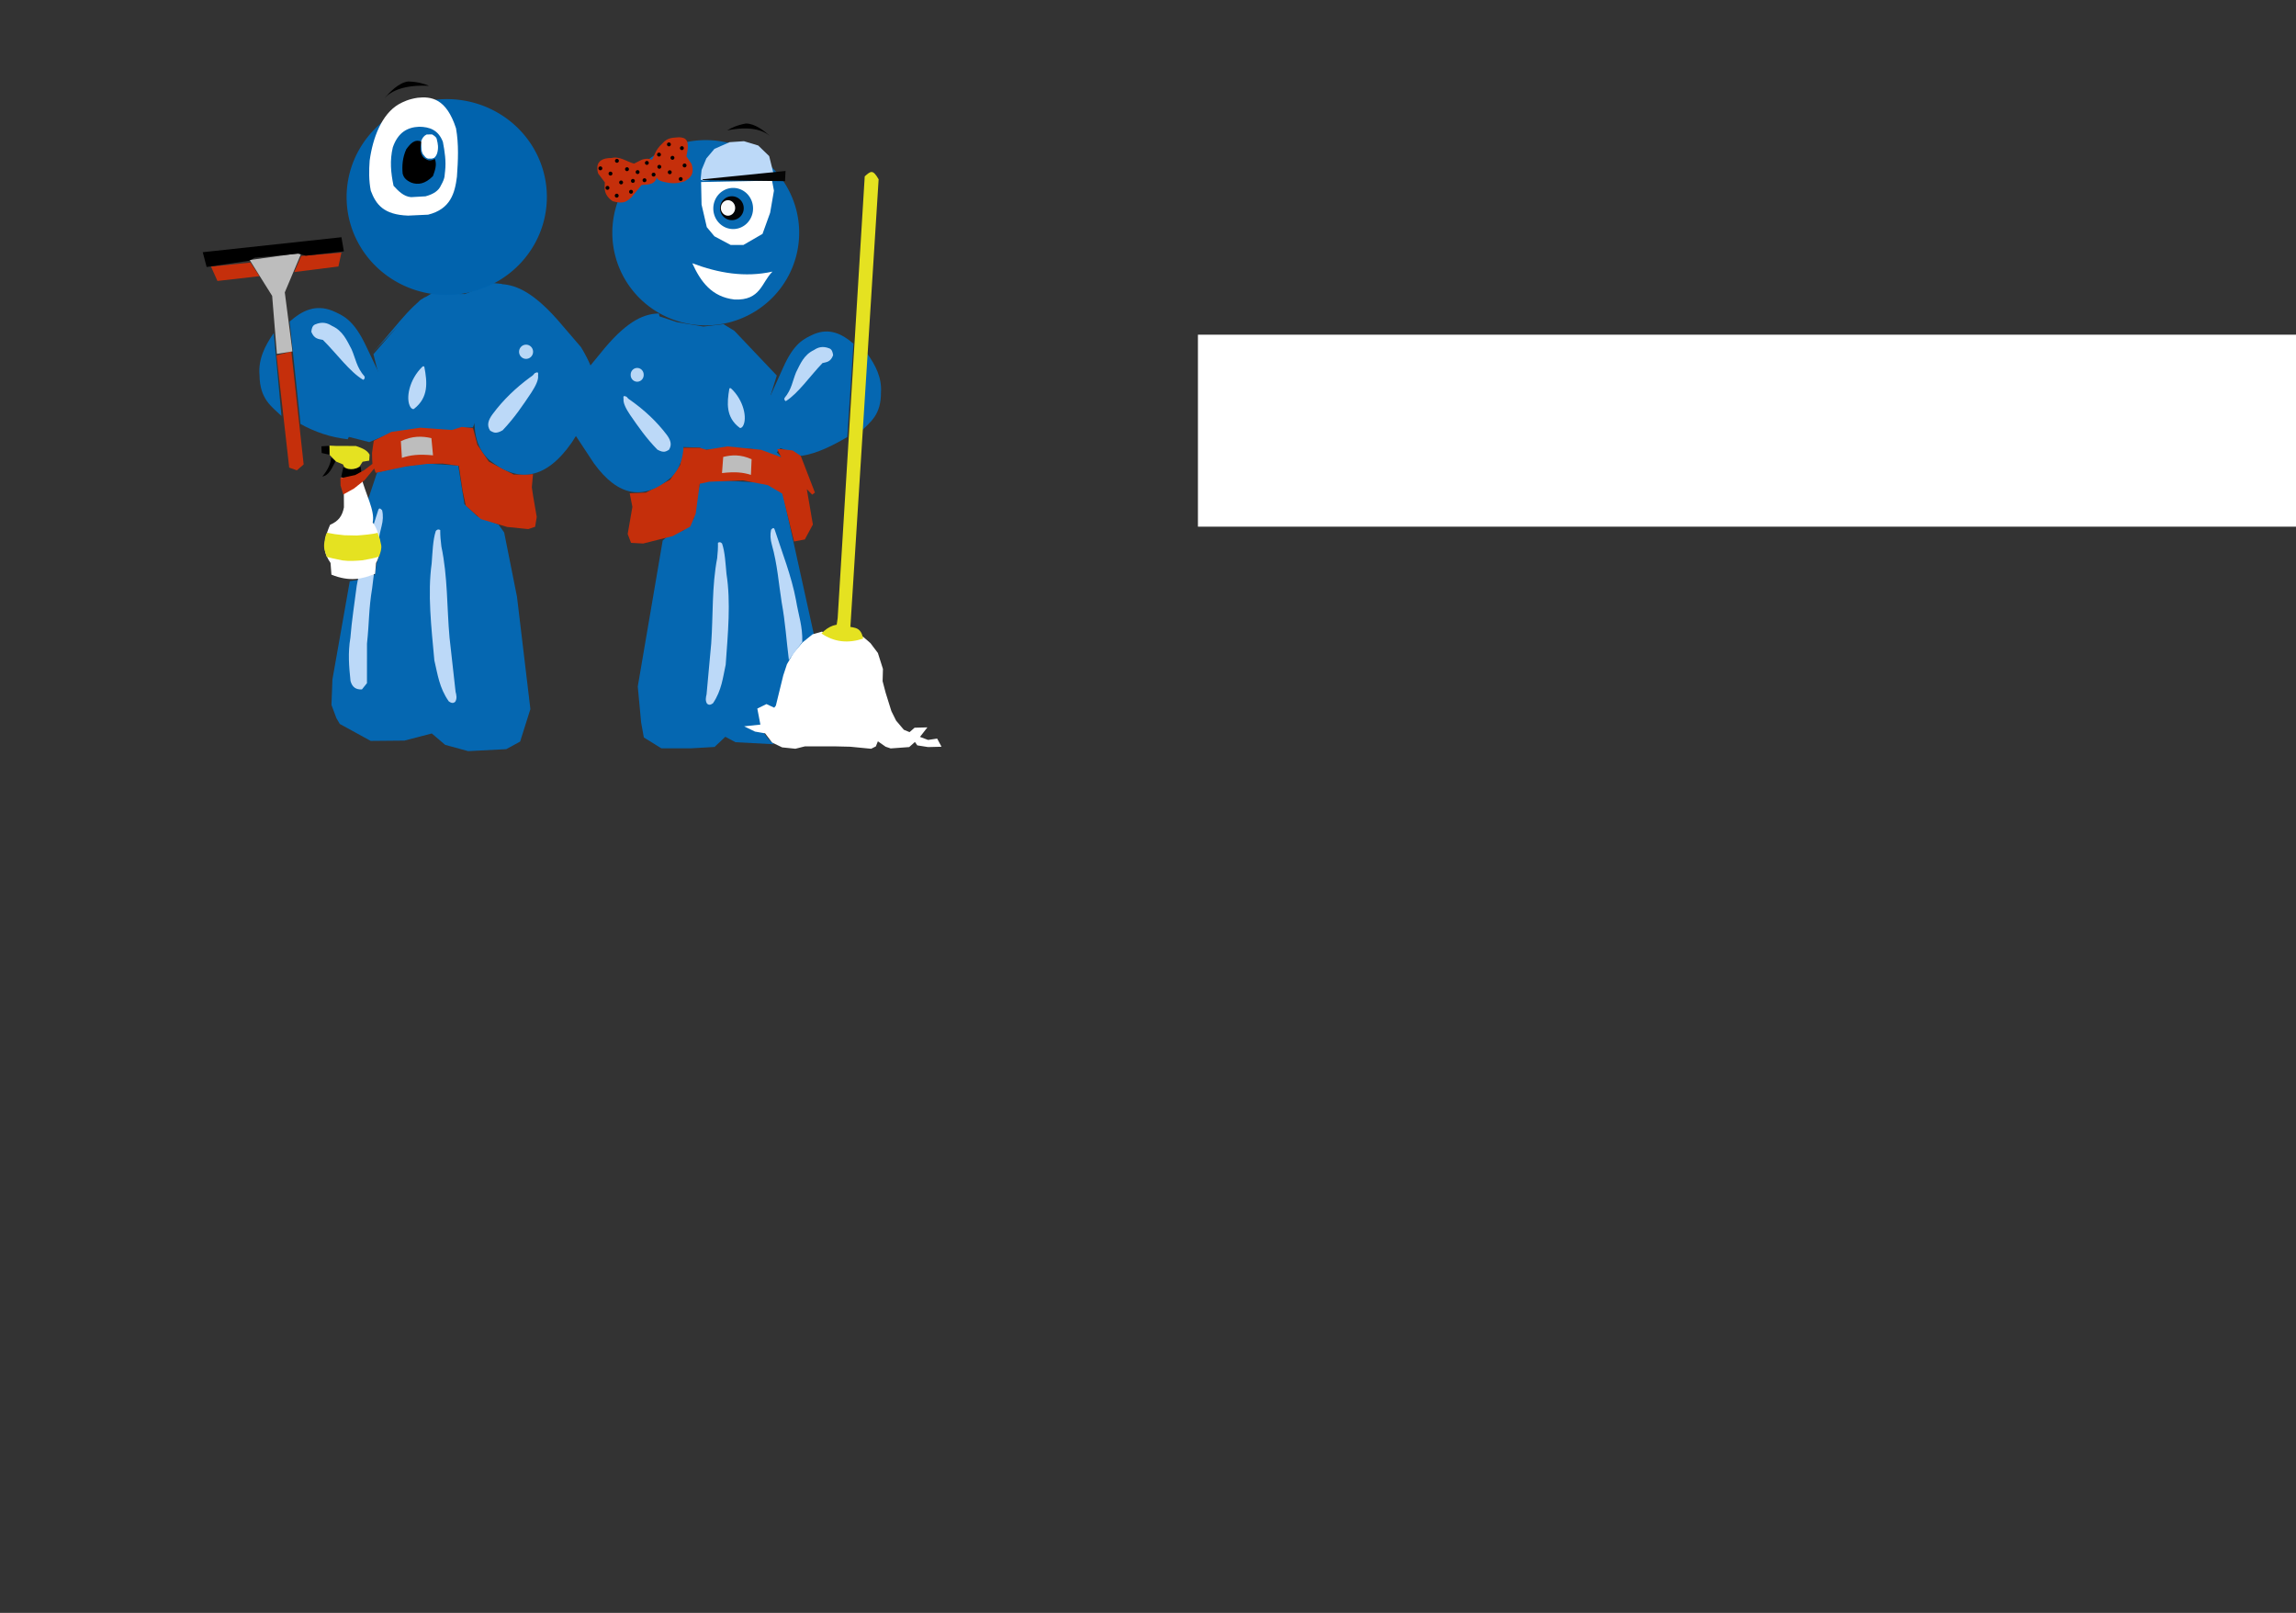 <svg xmlns="http://www.w3.org/2000/svg" xmlns:xlink="http://www.w3.org/1999/xlink" viewBox="0 0 299 210"><rect x="0" y="0" width="299" height="210" fill="#333333" stroke="none"/><defs><pattern id="b" patternTransform="translate(-156.704 -662.526) scale(37.795)" xlink:href="#a"/><pattern id="a" patternTransform="scale(10)" patternUnits="userSpaceOnUse"><path d="M0-.5h1v2H0z" style="animation:WOOLNbDD_draw 5000ms linear 0ms forwards" stroke-dasharray="6 8" stroke-dashoffset="7"/></pattern></defs><g transform="translate(0 -87)"><path fill="none" d="M22.162 172.551h109.912v15.165H22.162z" style="animation:WOOLNbDD_draw 5000ms linear 0ms forwards" stroke-dasharray="251 253" stroke-dashoffset="252"/><flowroot fill="#fff" fill-opacity="1" stroke="#000" stroke-opacity="1" font-family="sans-serif" font-size="42.667" font-stretch="normal" font-style="normal" font-variant="normal" font-weight="700" letter-spacing="0" text-anchor="start" transform="matrix(.275 0 0 .332 143.78 71.98)" word-spacing="0" writing-mode="lr-tb" style="line-height:1.25;-inkscape-font-specification:'sans-serif, Bold';font-variant-ligatures:normal;font-variant-caps:normal;font-variant-numeric:normal;font-feature-settings:normal;text-align:start" xml:space="preserve"><flowregion fill="#fff" fill-opacity="1" stroke="#000" stroke-opacity="1"><path d="M44.447 176.498h572.494v75.291H44.447z" style="animation:WOOLNbDD_draw 5000ms linear 0ms forwards" stroke-dasharray="1296 1298" stroke-dashoffset="1297"/></flowregion><flowpara fill="#fff" fill-opacity="1" stroke="#000" stroke-opacity="1" font-family="HP Simplified" font-stretch="normal" font-style="normal" font-variant="normal" font-weight="700" style="-inkscape-font-specification:'HP Simplified Bold'">info@pulifemocleaning.it</flowpara></flowroot></g><path fill="#0567b1" d="M45.336 56.862l4.008-7.921-.715-2.822 6.057-7.014 1.495-.879 4.349.059 3.611-1.439 1.231.118-2.671 16.118-1.132 2.573-1.605.078-1.081.304-4.823-.145-3.25.534-2.719 1.139zm-1.085 37.4l4.024 2.206 4.391-.04 3.564-.929 1.749 1.487 2.994.813 4.952-.258 1.808-.985 1.337-4.231-1.743-14.616-1.672-8.38-.728-1.026-2.761-1.082-1.684-1.575-.805-5.041-4.163-.252-3.017.388-3.388.773-1.207 3.614.549 1.549L48.572 68l.008.425.488.794.504 1.644-.163 1.374-.357 1.094-.255 1.517-1.407.547-1.838.271-2.261 12.802-.126 3.31.647 1.736z" style="animation:WOOLNbDD_draw 5000ms linear 0ms forwards" stroke-dasharray="180 182" stroke-dashoffset="181"/><path fill="#c52f0b" stroke="#000" stroke-width=".265" d="M36.014 46.265l1.648 14.618.999.359.883-.773-1.603-14.713zm-8.537-11.557l.839 1.874 5.47-.624-1.168-1.774z" style="animation:WOOLNbDD_draw 5000ms linear 0ms forwards" stroke-dasharray="49 51" stroke-dashoffset="50"/><path fill="#c52f0b" d="M44.462 32.895l-.391 1.803-5.751.724.905-2.096z" style="animation:WOOLNbDD_draw 5000ms linear 0ms forwards" stroke-dasharray="16 18" stroke-dashoffset="17"/><path fill="#bdbdbd" d="M32.518 33.856l2.924 4.67.616 7.549 2.026-.322-.997-7.684 2.17-5.145z" style="animation:WOOLNbDD_draw 5000ms linear 0ms forwards" stroke-dasharray="36 38" stroke-dashoffset="37"/><path fill="#0567b1" d="M85.346 41.018l3.163 15.068.496 2.126 2.109.062.558.313 3.783-.313 2.543.188 3.907 1.125-.744-.688.478-.548 2.533.961.297.025-4.093-7.94.785-2.501-5.519-5.815-1.426-.875-2.605.313-3.411-.563z" style="animation:WOOLNbDD_draw 5000ms linear 0ms forwards" stroke-dasharray="66 68" stroke-dashoffset="67"/><path fill="#0567b1" stroke="#000" stroke-linecap="round" stroke-linejoin="round" stroke-width=".606" opacity=".98" d="M79.74 30.305a12.167 12.063 0 1124.334 0 12.167 12.063 0 11-24.334 0" style="animation:WOOLNbDD_draw 5000ms linear 0ms forwards" stroke-dasharray="77 79" stroke-dashoffset="78"/><path fill="#0567b1" d="M86.3 70.377l-3.245 19.011.439 4.686.351 1.945 2.28 1.415h3.859l3.07-.177 1.403-1.326 1.316.707 5.019.265-.699-.659-.395-.522-.593-.764.161-.531-.488-1.415.765-.442 1.316.177 1.491-5.305 1.929-3.006 1.842-1.238-4.298-19.453-2.368-.884-4.648-.265-3.596.088-.789 3.537-.088 1.326-1.316 1.503-2.017.707z" style="animation:WOOLNbDD_draw 5000ms linear 0ms forwards" stroke-dasharray="103 105" stroke-dashoffset="104"/><path fill="#c52f0b" d="M82.003 64.228l.351 1.768-.614 3.537.439 1.149 1.579.088 3.859-.973 2.28-1.238.702-1.68.526-3.891 1.228-.265 4.385-.177 3.245.619 1.886 1.105 1.535 6.234 1.403-.265 1.052-1.945-.789-4.598.702.707.351-.265-1.842-4.775-1.052-.707-1.491-.177h-.526l.526 1.061-2.631-.973-4.385-.442-2.719.442-.877-.265h-2.193l-.351 2.211-1.316 1.945-3.157 1.68z" style="animation:WOOLNbDD_draw 5000ms linear 0ms forwards" stroke-dasharray="81 83" stroke-dashoffset="82"/><path fill="#bcd9f8" d="M91.548 23.512l9.24-.688-.62-2.501-1.426-1.376-1.86-.563-1.861.125-1.985.875-1.054 1.25-.62 1.501-.124 1.25z" style="animation:WOOLNbDD_draw 5000ms linear 0ms forwards" stroke-dasharray="25 27" stroke-dashoffset="26"/><path fill="#fff" d="M91.3 23.699l.062 2.939.682 2.939.992 1.188 2.109 1.125h1.674l2.481-1.438.992-2.751.496-2.876-.248-1.313zm15.744 58.539l-1.228.354-1.316 1.061-1.14 1.326-.877 1.503-.482 1.459-.965 3.935-.211.267-1.011-.471-1.192.587.401 2.084-2.113.226 1.407.685 1.316.227.917 1.2 1.305.629 1.725.178 1.228-.306h4.078l1.842.044 2.719.265.614-.309.263-.663 1.009.707.658.221 2.412-.177.745-.663.307.442 1.403.221 1.754-.044-.57-1.061-1.184.177-1.052-.398.965-1.238-1.666.044-.658.575-.745-.309-1.009-1.194-.614-1.238-.745-2.387-.395-1.503.044-1.592-.658-2.078-.965-1.282-.965-.84-1.096.309h-1.052l-1.623-.177-1.052-.531z" style="animation:WOOLNbDD_draw 5000ms linear 0ms forwards" stroke-dasharray="106 108" stroke-dashoffset="107"/><g><path fill="#0064af" stroke="#000" stroke-linecap="round" stroke-linejoin="round" stroke-width=".6" opacity=".98" d="M45.139 25.903a13.04 12.75-1.09 1126.076-.496 13.04 12.75-1.09 11-26.076.496" style="animation:WOOLNbDD_draw 5000ms linear 0ms forwards" stroke-dasharray="82 84" stroke-dashoffset="83"/><path fill="#0567b1" stroke="#000" stroke-linecap="round" stroke-linejoin="round" stroke-width=".65" d="M55.475 38.63c-2.114 1.154-4.755 5.012-7.189 7.557m1.259 2.793l-1.89-3.957c-1.621-3.433-2.992-3.951-4.37-4.563-2.22-.88-3.964-.003-5.564 1.413l1.415 13.332c1.866 1.039 3.898 1.731 6.136 1.989m7.629-11.181l-2.573 9.778" style="animation:WOOLNbDD_draw 5000ms linear 0ms forwards" stroke-dasharray="58 60" stroke-dashoffset="59"/><path fill="none" stroke="#000" stroke-linecap="round" stroke-linejoin="round" stroke-width=".65" d="M48.923 62.133c-2.951 9.166-4.648 18.447-5.861 27.773-.016 2.32-.005 4.637 4.694 6.3 1.603.307 3.198.193 4.794.127 2.286-.455 3.471-.889 3.243-1.296" style="animation:WOOLNbDD_draw 5000ms linear 0ms forwards" stroke-dasharray="46 48" stroke-dashoffset="47"/><path fill="#0567b1" stroke="#000" stroke-linecap="round" stroke-linejoin="round" stroke-width=".326" opacity=".98" d="M92.89 27.144a2.589 2.678 0 115.178 0 2.589 2.678 0 11-5.178 0" style="animation:WOOLNbDD_draw 5000ms linear 0ms forwards" stroke-dasharray="17 19" stroke-dashoffset="18"/><path fill="#bcd9f8" d="M47.792 83.802c.306-2.812.207-4.414.673-7.229.376-2.682.493-5.273 1.232-8.084.178-.688.227-1.373.064-2.055-.199-.209-.393-.385-.513.01-1.003 3.26-2.227 6.493-2.791 9.807-.279 2.213-.653 4.561-.826 6.772-.34 2.029-.176 3.789.013 5.631.22.852.755 1.155 1.491 1.108l.653-.814z" style="animation:WOOLNbDD_draw 5000ms linear 0ms forwards" stroke-dasharray="50 52" stroke-dashoffset="51"/><path fill="none" stroke="#000" stroke-linecap="round" stroke-width=".35" d="M48.513 57.416c-.568 3.067.092 3.358.272 4.342" style="animation:WOOLNbDD_draw 5000ms linear 0ms forwards" stroke-dasharray="5 7" stroke-dashoffset="6"/></g><g><path fill="#fff" stroke="#000" stroke-linecap="round" stroke-linejoin="round" stroke-width=".65" d="M54.372 12.731c1.785-.199 3.746.075 5.013 3.97.377 2.098.268 4.206.12 6.314-.268 2.114-.823 4.206-3.754 4.936l-2.611.122c-3.193-.115-4.186-1.461-4.854-3.247-.258-1.302-.243-2.609-.147-3.918.415-3.011 1.576-6.036 3.781-7.332.62-.344 1.302-.667 2.452-.845z" style="animation:WOOLNbDD_draw 5000ms linear 0ms forwards" stroke-dasharray="45 47" stroke-dashoffset="46"/><path fill="#fff" stroke="#000" stroke-linecap="round" stroke-linejoin="round" stroke-width=".35" d="M47.048 62.13c.564 2.224 1.815 4.374 1.487 5.901.884 1.161 1.42 3.493.437 5.272l-.12 1.404c-1.639.67-3.27 1.088-5.691.115l-.114-1.522c-.825-1.191-1.192-2.374-.063-4.966 1.086-.476 1.581-1.12 1.805-2.27l-.014-2.192c-.263-.65-.393-1.097-.294-1.792.54.155 1.51.338 2.566.05z" style="animation:WOOLNbDD_draw 5000ms linear 0ms forwards" stroke-dasharray="36 38" stroke-dashoffset="37"/><path stroke="#000" stroke-linecap="round" stroke-linejoin="round" stroke-width=".35" d="M44.713 60.83l-.281 1.278c.566.421 1.385.556 2.719.104l-.177-1.441c-.848.346-1.617.42-2.26.059z" style="animation:WOOLNbDD_draw 5000ms linear 0ms forwards" stroke-dasharray="8 10" stroke-dashoffset="9"/><path fill="#e5e221" stroke="#000" stroke-linecap="round" stroke-linejoin="round" stroke-width=".265" d="M42.609 69.367c-.139.076-.261.502-.356 1.206-.088.447-.046.777.042 1.137l.244.754c-.2.041 1.52.401 2.072.505.901.117 1.737.051 2.573-.015.733-.159 1.555-.233 2.174-.501.197-.527.366-.995.28-1.517-.263-1.249-.335-1.12-.466-1.563-.547.178-1.966.3-2.718.352l-1.605-.034-1.239-.144z" style="animation:WOOLNbDD_draw 5000ms linear 0ms forwards" stroke-dasharray="21 23" stroke-dashoffset="22"/><path fill="#030303" stroke="#000" stroke-linecap="round" stroke-linejoin="round" stroke-width=".326" opacity=".98" d="M93.766 27.11a1.544 1.557 0 113.088 0 1.544 1.557 0 11-3.088 0" style="animation:WOOLNbDD_draw 5000ms linear 0ms forwards" stroke-dasharray="10 12" stroke-dashoffset="11"/><path fill="#c52f0b" d="M69.411 61.744l-2.504.048-3.245-1.687-1.489-2.193-.578-2.163-1.468-.161-1.268.402-4.117-.3-3.77.544-2.294 1.154-.105.687-.125.9.018.827.033.59-1.071.824-1.169.637-1.694.363-.236.004.019.992.353 1.175 1.403-.783 1.397-1.113 1.224-1.488.2.563 3.93-.831 2.734-.336 2.031-.039 2.132.29.487 3.251.415 1.93 1.971 1.758 3.422 1.022 2.746.279.892-.3.212-1.28-.478-2.779-.162-1.084z" style="animation:WOOLNbDD_draw 5000ms linear 0ms forwards" stroke-dasharray="74 76" stroke-dashoffset="75"/></g><g stroke="#000" stroke-linecap="round" stroke-linejoin="round"><path fill="#0567b1" stroke-width=".35" d="M54.589 16.502c-1.496.061-2.746.704-3.434 2.679-.41 1.726-.261 3.296.095 5.008.601.654 1.308 1.405 2.279 1.481l1.886-.108c1.061-.286 1.727-.759 2.006-1.418.618-1.086.446-1.352.545-1.898.14-1.261-.048-2.516-.289-3.77-.594-1.57-1.753-1.957-3.087-1.974z" style="animation:WOOLNbDD_draw 5000ms linear 0ms forwards" stroke-dasharray="27 29" stroke-dashoffset="28"/><path fill="#fff" stroke-width=".606" d="M90.156 34.276c3.402 1.283 6.862 1.881 10.443 1.087-1.427 1.383-1.516 3.791-4.952 3.634-2.954-.333-4.408-2.323-5.491-4.721z" style="animation:WOOLNbDD_draw 5000ms linear 0ms forwards" stroke-dasharray="25 27" stroke-dashoffset="26"/><path fill="#fff" stroke-width=".326" opacity=".98" d="M93.874 27.076a.931 1.007 0 111.862 0 .931 1.007 0 11-1.862 0" style="animation:WOOLNbDD_draw 5000ms linear 0ms forwards" stroke-dasharray="7 9" stroke-dashoffset="8"/><path fill="#0567b1" stroke-width=".606" d="M85.807 40.813c-1.838.043-3.932.823-7.018 4.459l-2.805 3.419c-2.006 3.467-2.148 5.857-1.117 7.883l2.46 3.726c3.17 4.4 6.529 4.908 10.058 1.883 1.436-1.465 1.638-3.084 1.656-4.728" style="animation:WOOLNbDD_draw 5000ms linear 0ms forwards" stroke-dasharray="43 45" stroke-dashoffset="44"/><path fill="#0567b1" stroke-width=".65" d="M64.92 36.982c1.981.008 4.253.799 7.65 4.62l3.091 3.596c2.231 3.663 2.433 6.214 1.364 8.4l-2.574 4.031c-3.326 4.767-6.933 5.378-10.797 2.218-1.577-1.535-1.828-3.262-1.88-5.018" style="animation:WOOLNbDD_draw 5000ms linear 0ms forwards" stroke-dasharray="47 49" stroke-dashoffset="48"/></g><g><path fill="none" stroke="#000" stroke-linecap="round" stroke-linejoin="round" stroke-width=".65" d="M52.582 33.095c4.713-.125 9.738.056 9.854-3.196m-.862-.901c1.028.545 1.346 1.261 1.567 2.221m-1.357 23.773c.094-2.644 4.717-5.246 7.621-7.768m-4.343-3.112c1.225 1.189 1.587 3.019 1.478 5.199" style="animation:WOOLNbDD_draw 5000ms linear 0ms forwards" stroke-dasharray="31 33" stroke-dashoffset="32"/><path fill="#0567b1" stroke="#000" stroke-linecap="round" stroke-linejoin="round" stroke-width=".65" d="M35.651 43.364l1.004 10.799c-1.305-1.25-2.818-2.189-2.86-5.318-.176-2.038.679-3.802 1.856-5.481z" style="animation:WOOLNbDD_draw 5000ms linear 0ms forwards" stroke-dasharray="24 26" stroke-dashoffset="25"/><path fill="none" stroke="#000" stroke-linecap="round" stroke-linejoin="round" stroke-width=".65" d="M54.8 61.949c-.582 14.95-1.054 29.584 1.958 34.231 1.23 1.361 2.775.976 4.166 1.445l4.79-.091c3.536-1.108 3.194-4.275 3.348-7.179-.614-7.224-2.452-14.426-3.679-21.638" style="animation:WOOLNbDD_draw 5000ms linear 0ms forwards" stroke-dasharray="75 77" stroke-dashoffset="76"/><path stroke="#000" stroke-linecap="round" stroke-linejoin="round" stroke-width=".65" d="M50.075 12.781c.685-.79 1.82-2 3.073-2.175 1.318.046 2.122.318 2.734.569-3.248-.159-4.896.643-5.807 1.606z" style="animation:WOOLNbDD_draw 5000ms linear 0ms forwards" stroke-dasharray="13 15" stroke-dashoffset="14"/><path fill="none" stroke="#000" stroke-linecap="round" stroke-linejoin="round" stroke-width=".35" d="M35.341 38.537l2.383 22.244c.616.578 1.22.524 1.81-.252l-2.53-22.314 2.223-5.27-6.956.713zm.717 7.577l1.954-.328m-2.603-8.663c.147-1.25.397-2.911 1.378-.099m-2.656-2.2l3.623-.359" style="animation:WOOLNbDD_draw 5000ms linear 0ms forwards" stroke-dasharray="75 77" stroke-dashoffset="76"/><path fill="none" stroke="#000" stroke-linecap="round" stroke-linejoin="round" stroke-width=".65" d="M39.04 33.353l5.796-.618-.252-1.81-18.041 1.94.303 1.973 5.54-.708" style="animation:WOOLNbDD_draw 5000ms linear 0ms forwards" stroke-dasharray="34 36" stroke-dashoffset="35"/><path fill="none" stroke="#000" stroke-linecap="round" stroke-linejoin="round" stroke-width=".35" d="M27.287 34.785l.833 1.799 5.288-.609" style="animation:WOOLNbDD_draw 5000ms linear 0ms forwards" stroke-dasharray="8 10" stroke-dashoffset="9"/><path fill="none" stroke="#000" stroke-linecap="round" stroke-linejoin="round" stroke-width=".606" d="M88.967 57.461c-.134-2.472-4.47-4.824-7.209-7.132m4.065-2.625c-1.115 1.134-1.42 2.377-1.28 4.415" style="animation:WOOLNbDD_draw 5000ms linear 0ms forwards" stroke-dasharray="16 18" stroke-dashoffset="17"/><path fill="#0567b1" stroke="#000" stroke-linecap="round" stroke-linejoin="round" stroke-width=".606" d="M97.23 49.219l2.56 9.102" style="animation:WOOLNbDD_draw 5000ms linear 0ms forwards" stroke-dasharray="10 12" stroke-dashoffset="11"/><path fill="none" stroke="#000" stroke-linecap="round" stroke-linejoin="round" stroke-width=".606" d="M94.368 42.324c1.982 1.042 4.501 4.251 6.805 6.589" style="animation:WOOLNbDD_draw 5000ms linear 0ms forwards" stroke-dasharray="10 12" stroke-dashoffset="11"/><path fill="#0567b1" stroke="#000" stroke-linecap="round" stroke-linejoin="round" stroke-width=".606" d="M100.297 51.606l1.684-3.736c1.443-3.241 2.706-3.75 3.975-4.347 2.044-.863 3.679-.073 5.188 1.223l-.808 12.159c-1.714 1.005-3.9 2.161-5.973 2.442" style="animation:WOOLNbDD_draw 5000ms linear 0ms forwards" stroke-dasharray="35 37" stroke-dashoffset="36"/><path fill="none" stroke="#000" stroke-linecap="round" stroke-linejoin="round" stroke-width=".606" d="M95.691 64.132c.804 13.976 1.5 27.659-1.213 32.061-1.117 1.295-2.558.962-3.84 1.426h-4.447c-3.301-.974-3.039-3.943-3.234-6.657.442-6.77 2.021-13.54 3.032-20.31" style="animation:WOOLNbDD_draw 5000ms linear 0ms forwards" stroke-dasharray="70 72" stroke-dashoffset="71"/><path fill="#0567b1" stroke="#000" stroke-linecap="round" stroke-linejoin="round" stroke-width=".606" d="M112.906 46.001l-.741 10.121c1.189-1.192 2.576-2.098 2.56-5.026.127-1.909-.697-3.545-1.819-5.094z" style="animation:WOOLNbDD_draw 5000ms linear 0ms forwards" stroke-dasharray="22 24" stroke-dashoffset="23"/><path fill="#e5e221" stroke="#000" stroke-linecap="round" stroke-linejoin="round" stroke-width=".326" d="M108.895 81.753l.191-1.249 3.525-57.54c.762-.677 1.048-.963 1.81.384l-3.716 58.885c-1.357.295-1.714-.014-1.81-.48z" style="animation:WOOLNbDD_draw 5000ms linear 0ms forwards" stroke-dasharray="123 125" stroke-dashoffset="124"/><path fill="#e5e221" stroke="#000" stroke-linecap="round" stroke-linejoin="round" stroke-width=".326" d="M106.975 82.477c1.679 1.154 3.498 1.311 5.431.672-.347-1.831-1.488-1.262-2.287-1.729-1.183-.327-2.215.104-3.144 1.057z" style="animation:WOOLNbDD_draw 5000ms linear 0ms forwards" stroke-dasharray="13 15" stroke-dashoffset="14"/><path fill="none" stroke="#000" stroke-linecap="round" stroke-linejoin="round" stroke-width=".326" d="M111.073 83.726c-1.578 3.387-.157 7.026 1.239 10.663-.196 1.183-.243 2.416-2.001 3.074h-2.191c-.783-.246-1.466-.695-1.715-2.017l.667-1.249 1.81.192c-.375.833-1.192 1.393.151 2.226.93-.19 1.144-1.247 1.183-2.514-1.112-3.138-2.242-6.276-1.62-9.414l.381-1.249m3.523-.413c.891.859 2.224 1.538 2.425 4.483-.183 2.697-.898 5.16 1.347 8.762 1.254.912 1.897-.949 2.83-1.494l1.752-.068c-.799 1.011-1.551 2.093-2.695 2.581l-2.291.068c-.415.045-1.045-.34-1.819-1.019-2.091-3.736-1.139-5.502-1.213-9.238.159-1.831-1.205-2.903-1.684-3.668m.539 8.826l1.011-2.377m-.808 6.589c.537-.255 1.264-.369 2.156.272m.876-8.147c.571 2.859 1.323 5.53 3.301 6.793m-7.815 2.033c3.418.376 3.475.289 3.891-.576" style="animation:WOOLNbDD_draw 5000ms linear 0ms forwards" stroke-dasharray="99 101" stroke-dashoffset="100"/><path fill="none" stroke="#000" stroke-linecap="round" stroke-linejoin="round" stroke-width=".326" d="M108.524 83.359c-.689 1.459-1.724 2.452-.876 5.977.389 2.017 1.154 4.729.539 4.891m-1.347-11.683c-2.131.491-3.383 2.31-4.447 4.415-.812 2.758-1.125 5.816-3.099 7.404l-2.762.204c.973.372 1.701.91 3.167.951 1.951-.263 2.469-1.569 3.049-2.212" style="animation:WOOLNbDD_draw 5000ms linear 0ms forwards" stroke-dasharray="36 38" stroke-dashoffset="37"/><path fill="none" stroke="#000" stroke-linecap="round" stroke-linejoin="round" stroke-width=".326" d="M108.254 83.359c-2.248.978-3.939 2.752-4.042 6.793-.201.795-.369 1.657-.741 2.106" style="animation:WOOLNbDD_draw 5000ms linear 0ms forwards" stroke-dasharray="11 13" stroke-dashoffset="12"/><path fill="none" stroke="#000" stroke-linecap="round" stroke-linejoin="round" stroke-width=".326" d="M106.435 84.718c-1.143 1.028-.7 3.39-.876 5.23-.135 1.154-.197 2.567-.674 2.513m2.089 4.347c-2.331-1.023-2.254-2.839-2.156-4.211l-2.021-.136c-.179 2.241.538 3.669 2.156 4.279zm.741-6.657c-.265 2.522-.813 4.474-1.617 5.909m-4.581-1.087c-.172.897 1.161 1.893 2.291 1.087m-4.11-.34c1.438 2.116 4.193 2.187 5.592 1.087m-6.266-2.581l-.539-1.97c.764-.512 1.527-.746 2.291 0m3.232 5.162h4.449m11.521-1.354c1.451.441 1.292.09 2.089.204l.539 1.019c-2.096-.062-3.134-.052-3.436-.475m-3.234-1.426l1.563.833" style="animation:WOOLNbDD_draw 5000ms linear 0ms forwards" stroke-dasharray="56 58" stroke-dashoffset="57"/><path fill="#050505" stroke="#000" stroke-linecap="round" stroke-linejoin="round" stroke-width=".606" d="M91.478 23.35l10.821-1.092-.067 1.328-10.713-.136z" style="animation:WOOLNbDD_draw 5000ms linear 0ms forwards" stroke-dasharray="24 26" stroke-dashoffset="25"/><path stroke="#000" stroke-linecap="round" stroke-linejoin="round" stroke-width=".606" d="M100.246 17.682c-.734-.639-1.938-1.608-3.113-1.601-1.205.22-1.907.579-2.436.894 2.962-.583 4.583-.062 5.548.708z" style="animation:WOOLNbDD_draw 5000ms linear 0ms forwards" stroke-dasharray="12 14" stroke-dashoffset="13"/><path stroke="#000" stroke-linecap="round" stroke-linejoin="round" stroke-width=".265" d="M43.131 59.562c-.05.786-.435 1.614-1.157 2.483.915-.157 1.267-1.163 1.728-2.005" style="animation:WOOLNbDD_draw 5000ms linear 0ms forwards" stroke-dasharray="6 8" stroke-dashoffset="7"/><path stroke="#000" stroke-width=".265" d="M42.866 59.192l-.977-.209-.034-.873 1.09-.061" style="animation:WOOLNbDD_draw 5000ms linear 0ms forwards" stroke-dasharray="3 5" stroke-dashoffset="4"/><path fill="none" stroke="#000" stroke-linecap="round" stroke-linejoin="round" stroke-width=".35" d="M49.059 61.659c1.739-.819 3.794-.984 5.64-1.233 1.462.096 4.009-.259 4.872.379" style="animation:WOOLNbDD_draw 5000ms linear 0ms forwards" stroke-dasharray="11 13" stroke-dashoffset="12"/><path fill="none" stroke="#000" stroke-linecap="round" stroke-linejoin="round" stroke-width=".35" d="M61.324 55.69l-1.163-.087c-1.418.217-1.503 1.07-1.377 2.023.917 2.681 1.45 5.369 1.787 8.061 1.502 2.668 5.989 3.073 8.194 3.293 1.39-.069 1.018-1.119 1.017-1.871l-.572-3.329" style="animation:WOOLNbDD_draw 5000ms linear 0ms forwards" stroke-dasharray="28 30" stroke-dashoffset="29"/><path fill="none" stroke="#000" stroke-linecap="round" stroke-linejoin="round" stroke-width=".35" d="M60.165 57.709c1.587 2.242 2.552 4.875 4.99 6.585 1.645.599 2.959.354 4.091-.586l.398-1.968m-21.211-4.388c1.758-.807 3.548-1.421 5.416-1.555 1.944.032 4.456-.11 5.161.301" style="animation:WOOLNbDD_draw 5000ms linear 0ms forwards" stroke-dasharray="26 28" stroke-dashoffset="27"/><path fill="#bcd9f8" d="M47.475 49.02c-1.042-1.178-1.174-2.374-1.701-3.562-.608-1.132-1.116-2.392-2.563-3.037-.575-.367-1.241-.577-2.181-.176-.34.148-.444.523-.49.953.38.962.96.935 1.509 1.06 1.751 1.733 3.516 4.186 5.254 5.2.248-.15.187-.294.173-.439zm7.527-1.268c-1.698 1.632-2.229 4.177-1.544 5.267.126.161.305.321.459.213 1.918-1.486 1.727-3.47 1.339-5.486-.137-.123-.183-.03-.254.005zm14.649.827c-.215.19-.066.19-.656.577-1.782 1.319-3.434 2.862-4.863 4.79-.504.693-.807 1.395-.293 2.136.387.174.655.499 1.616-.056 1.56-1.638 2.638-3.267 3.732-4.897.59-.905.967-1.699.881-2.25.093-.587-.197-.369-.416-.3z" style="animation:WOOLNbDD_draw 5000ms linear 0ms forwards" stroke-dasharray="56 58" stroke-dashoffset="57"/><path fill="#bcd9f8" opacity=".98" d="M67.598 45.819a.911.924-1.09 111.822-.035.911.924-1.09 11-1.822.035" style="animation:WOOLNbDD_draw 5000ms linear 0ms forwards" stroke-dasharray="6 8" stroke-dashoffset="7"/><path fill="#bcd9f8" d="M57.33 69.016c-.006.714.059 1.427.15 2.139.835 3.941.707 7.9 1.06 11.85l.788 7.064c.112.433.219.867-.048 1.308-.187.127-.358.28-.836-.057-1.249-1.767-1.455-3.554-1.88-5.337-.392-4.318-.9-8.665-.349-12.626.114-1.458.149-3.027.537-4.221.16-.188.344-.271.579-.12zm24.255-17.364c.203.174.064.176.619.528 1.677 1.202 3.237 2.617 4.597 4.395.48.639.774 1.291.31 1.993-.356.169-.6.478-1.501-.024-1.476-1.505-2.505-3.01-3.549-4.515-.564-.836-.927-1.572-.858-2.089-.097-.548.176-.349.381-.288z" style="animation:WOOLNbDD_draw 5000ms linear 0ms forwards" stroke-dasharray="67 69" stroke-dashoffset="68"/><path fill="#bcd9f8" opacity=".98" d="M82.133 48.804a.846.865 0 111.691 0 .846.865 0 11-1.691 0" style="animation:WOOLNbDD_draw 5000ms linear 0ms forwards" stroke-dasharray="6 8" stroke-dashoffset="7"/><path fill="#bcd9f8" d="M95.218 50.588c1.605 1.496 2.142 3.868 1.526 4.901-.114.153-.277.306-.423.208-1.807-1.356-1.664-3.215-1.339-5.108.125-.118.17-.032.236 0zm6.943 1.235c.946-1.121 1.048-2.242 1.516-3.362.544-1.07.994-2.257 2.324-2.887.527-.353 1.142-.562 2.021-.204.318.133.421.481.472.883-.335.906-.874.892-1.381 1.019-1.595 1.653-3.189 3.979-4.784 4.959-.233-.136-.179-.272-.168-.408zm-8.666 18.849c.018.668-.03 1.336-.101 2.004-.705 3.702-.517 7.404-.775 11.106l-.606 6.623c-.096.408-.188.815.067 1.223.176.116.337.256.775-.068 1.128-1.675 1.287-3.351 1.651-5.026.287-4.047.683-8.123.101-11.819-.131-1.362-.192-2.829-.573-3.94-.152-.173-.324-.248-.539-.102zm9.238 15.258c-.333-2.626-.456-4.865-.938-7.491-.396-2.503-.551-4.924-1.286-7.541-.178-.64-.235-1.281-.095-1.921.181-.199.358-.367.476 0 .988 3.032 2.181 6.035 2.763 9.126.343 2.065.88 3.423.825 5.489" style="animation:WOOLNbDD_draw 5000ms linear 0ms forwards" stroke-dasharray="109 111" stroke-dashoffset="110"/><path fill="none" stroke="#000" stroke-linecap="round" stroke-linejoin="round" stroke-width=".326" d="M89.551 58.27l1.078-.102c1.32.178 1.413.974 1.314 1.868-.803 2.525-1.25 5.049-1.516 7.574-1.347 2.523-5.504 2.982-7.546 3.226-1.291-.04-.965-1.028-.977-1.732l.472-3.125" style="animation:WOOLNbDD_draw 5000ms linear 0ms forwards" stroke-dasharray="26 28" stroke-dashoffset="27"/><path fill="none" stroke="#000" stroke-linecap="round" stroke-linejoin="round" stroke-width=".326" d="M90.745 60.061c-1.433 2.126-2.282 4.606-4.514 6.249-1.516.59-2.74.384-3.807-.475l-.404-1.834m19.522-4.39c-1.646-.724-3.318-1.266-5.053-1.359-1.804.064-4.137-.024-4.784.374m10.611 5.791c-1.013-1.232-4.504-1.8-6.468-1.8-1.355.116-3.725-.171-4.514.442" style="animation:WOOLNbDD_draw 5000ms linear 0ms forwards" stroke-dasharray="36 38" stroke-dashoffset="37"/><path fill="none" stroke="#000" stroke-linecap="round" stroke-linejoin="round" stroke-width=".606" d="M101.677 64.095c1.502 6.408 3.076 12.044 4.254 18.451" style="animation:WOOLNbDD_draw 5000ms linear 0ms forwards" stroke-dasharray="19 21" stroke-dashoffset="20"/><path fill="none" stroke="#000" stroke-linecap="round" stroke-linejoin="round" stroke-width=".326" d="M101.947 59.748c-1.643-1.347-.194-1.629 1.012-1.227.674.224.947 1.036 1.346 1.091l1.886 4.687c-.539.526-1.078-.493-1.617-1.562l-1.078-1.494c-.944-1.344-.849-.329-1.145-.204m-.539-1.223c.537 2.129 1.031 4.196.337 4.551m2.83-.475c.272 1.675.822 3.351.606 5.026-.384 1.049-.988 1.709-2.089 1.494" style="animation:WOOLNbDD_draw 5000ms linear 0ms forwards" stroke-dasharray="29 31" stroke-dashoffset="30"/><path fill="#bdbdbd" stroke="#000" stroke-linecap="round" stroke-linejoin="round" stroke-width=".35" d="M52.203 57.441l.136 2.173c1.099-.363 2.168-.509 4.053-.327l-.213-2.241c-1.192-.273-2.46-.316-3.976.395z" style="animation:WOOLNbDD_draw 5000ms linear 0ms forwards" stroke-dasharray="13 15" stroke-dashoffset="14"/><path fill="#bdbdbd" stroke="#000" stroke-linecap="round" stroke-linejoin="round" stroke-width=".326" d="M97.878 59.793l-.088 2.036c-1.026-.32-2.021-.437-3.766-.234l.158-2.101c1.101-.277 2.277-.339 3.696.299z" style="animation:WOOLNbDD_draw 5000ms linear 0ms forwards" stroke-dasharray="12 14" stroke-dashoffset="13"/><path fill="none" stroke="#000" stroke-linecap="round" stroke-linejoin="round" stroke-width=".65" d="M44.174 57.039c2.026.244 4.393.606 3.949.326" style="animation:WOOLNbDD_draw 5000ms linear 0ms forwards" stroke-dasharray="5 7" stroke-dashoffset="6"/><path fill="#e5e221" stroke="#000" stroke-linecap="round" stroke-linejoin="round" stroke-width=".35" d="M46.915 60.595l.307-.477.86-.142.051-.774c-.367-.67-1.093-.88-1.785-1.133l-2.598-.009-.846-.042.043 1.238.836.848.886.366.148.311c.642.573 1.917.24 2.098-.185z" style="animation:WOOLNbDD_draw 5000ms linear 0ms forwards" stroke-dasharray="14 16" stroke-dashoffset="15"/><path fill="none" stroke="#000" stroke-linecap="round" stroke-linejoin="round" stroke-width=".35" d="M57.051 34.637c.679-.105 1.804.341 2.049-.262" style="animation:WOOLNbDD_draw 5000ms linear 0ms forwards" stroke-dasharray="3 5" stroke-dashoffset="4"/><path stroke="#000" stroke-width=".26" d="M54.917 18.456c-.933-.411-1.482.263-2.014.982-.479 1.074-.567 2.122-.466 3.185.115.385.298.787 1.129 1.158.865.309 1.783.193 2.815-.852.274-.755.542-1.493.248-2.237-.367.178-.738.319-1.161.022-.406-.186-.597-.566-.671-.949-.096-.434-.025-.871.12-1.309z" style="animation:WOOLNbDD_draw 5000ms linear 0ms forwards" stroke-dasharray="17 19" stroke-dashoffset="18"/><path fill="#fff" stroke="#000" stroke-linecap="round" stroke-linejoin="round" stroke-width=".26" d="M54.849 18.396c.134-.442.376-.729.709-.885l.708-.013c.306.182.609.383.631.714.124.496.236 1.002.033 1.742-.048.104-.099.34-.37.588-.131.044-.273.148-.581.108-.283.052-.541-.082-.742-.387-.452-.42-.346-1.189-.387-1.867z" style="animation:WOOLNbDD_draw 5000ms linear 0ms forwards" stroke-dasharray="9 11" stroke-dashoffset="10"/><path fill="none" stroke="#000" stroke-linecap="round" stroke-linejoin="round" stroke-width=".35" d="M49.917 58.873c-1.926 1.954-3.107 3.329-5.536 3.21-.067.67-.092 1.527.462 2.185 2.595-1.055 3.946-3.242 5.074-5.396z" style="animation:WOOLNbDD_draw 5000ms linear 0ms forwards" stroke-dasharray="17 19" stroke-dashoffset="18"/><path fill="none" stroke="#000" stroke-width=".265" d="M42.738 69.396c2.217.464 4.327.436 6.349.013m-6.491 3.064c2.343.805 4.544.622 6.683.007" style="animation:WOOLNbDD_draw 5000ms linear 0ms forwards" stroke-dasharray="14 16" stroke-dashoffset="15"/><path fill="none" stroke="#000" stroke-linecap="round" stroke-linejoin="round" stroke-width=".35" d="M44.391 33.036l-.408 1.741-5.584.574" style="animation:WOOLNbDD_draw 5000ms linear 0ms forwards" stroke-dasharray="8 10" stroke-dashoffset="9"/><path stroke="#000" stroke-width=".35" d="M26.402 32.838l.509 1.928 5.513-.814.749-.392 5.661-.533.997.265 4.951-.567-.318-1.837z" style="animation:WOOLNbDD_draw 5000ms linear 0ms forwards" stroke-dasharray="41 43" stroke-dashoffset="42"/><path fill="none" stroke="#000" stroke-linecap="round" stroke-linejoin="round" stroke-width=".606" d="M88.842 35.023c.761-.285 1.406-.689 1.28-1.868" style="animation:WOOLNbDD_draw 5000ms linear 0ms forwards" stroke-dasharray="3 5" stroke-dashoffset="4"/><path fill="none" stroke="#000" stroke-linecap="round" stroke-linejoin="round" stroke-width=".326" d="M90.931 35.804c1.263 1.149 2.172 1.038 3.099 1.257m2.964.068c.96-.236 2.269.019 2.83-.781" style="animation:WOOLNbDD_draw 5000ms linear 0ms forwards" stroke-dasharray="7 9" stroke-dashoffset="8"/><path fill="#c52f0b" stroke="#000" stroke-linecap="round" stroke-linejoin="round" stroke-width=".326" d="M85.541 23.136c.093.395.816.552 1.617.679.983.126 1.429-.073 1.988-.204.697-.422 1.356-.878.91-2.275l-.674-.985c.546-2.272-.168-2.427-.943-2.479-.73.08-1.46-.037-2.19.815-.964.894-.924 1.45-1.381 2.174" style="animation:WOOLNbDD_draw 5000ms linear 0ms forwards" stroke-dasharray="17 19" stroke-dashoffset="18"/><path fill="none" stroke="#000" stroke-linecap="round" stroke-linejoin="round" stroke-width=".326" d="M82.711 21.234c-.326.498-.266.996.034 1.494.177.592.519 1.038.876 1.358" style="animation:WOOLNbDD_draw 5000ms linear 0ms forwards" stroke-dasharray="4 6" stroke-dashoffset="5"/><path fill="#c52f0b" stroke="#000" stroke-linecap="round" stroke-linejoin="round" stroke-width=".326" d="M82.576 21.302c-.923-.221-1.847-.999-2.931-.731-.988-.01-2.255.302-1.749 2.022l.873 1.155c-.056.815-.156 1.63 1.011 2.445 1.549.464 1.912-.069 2.425-.475l1.347-1.63c.932-.074 1.956-.008 2.021-1.392.051-1.735-.714-2.3-1.988-1.902z" style="animation:WOOLNbDD_draw 5000ms linear 0ms forwards" stroke-dasharray="23 25" stroke-dashoffset="24"/><path fill="none" stroke="#000" stroke-linecap="round" stroke-linejoin="round" stroke-width=".326" d="M82.617 21.386c-.491.904.041 2.467.899 2.657" style="animation:WOOLNbDD_draw 5000ms linear 0ms forwards" stroke-dasharray="4 6" stroke-dashoffset="5"/><path fill="none" stroke="#000" stroke-linecap="round" stroke-linejoin="round" stroke-width=".606" d="M94.72 96.148c2.384 1.29 3.198.516 5.868.756m-6.032-78.444c-1.628.696-2.964 1.835-3.167 4.687.064 2.4-.245 4.8 1.482 7.2 2.34 2.135 4.329 1.797 6.131.136 1.25-1.008 1.709-3.212 1.886-5.842l-.337-3.736c-.503-.862-1.906-3.367-5.996-2.445z" style="animation:WOOLNbDD_draw 5000ms linear 0ms forwards" stroke-dasharray="44 46" stroke-dashoffset="45"/><path stroke="#000" stroke-linecap="round" stroke-linejoin="round" stroke-width=".518" opacity=".98" d="M80.089 20.941a.252.254 0 11.505 0 .252.254 0 11-.505 0M77.935 21.918a.252.254 0 11.505 0 .252.254 0 11-.505 0M78.856 24.46a.252.254 0 11.505 0 .252.254 0 11-.505 0M79.251 22.603a.252.254 0 11.505 0 .252.254 0 11-.505 0M80.062 25.477a.252.254 0 11.505 0 .252.254 0 11-.505 0M80.632 23.753a.252.254 0 11.505 0 .252.254 0 11-.505 0M81.4 22.029a.252.254 0 11.505 0 .252.254 0 11-.505 0M81.926 24.969a.252.254 0 11.505 0 .252.254 0 11-.505 0M82.167 23.554a.252.254 0 11.505 0 .252.254 0 11-.505 0M88.394 23.311a.252.254 0 11.505 0 .252.254 0 11-.505 0M85.61 21.719a.252.254 0 11.505 0 .252.254 0 11-.505 0M88.898 21.542a.252.254 0 11.505 0 .252.254 0 11-.505 0M87.32 20.548a.252.254 0 11.505 0 .252.254 0 11-.505 0M86.859 18.801a.252.254 0 11.505 0 .252.254 0 11-.505 0M88.548 19.288a.252.254 0 11.505 0 .252.254 0 11-.505 0M85.566 20.128a.252.254 0 11.505 0 .252.254 0 11-.505 0M86.969 22.427a.252.254 0 11.505 0 .252.254 0 11-.505 0M83.987 21.211a.252.254 0 11.505 0 .252.254 0 11-.505 0M82.781 22.404a.252.254 0 11.505 0 .252.254 0 11-.505 0M84.864 22.736a.252.254 0 11.505 0 .252.254 0 11-.505 0M83.68 23.466a.252.254 0 11.505 0 .252.254 0 11-.505 0" style="animation:WOOLNbDD_draw 5000ms linear 0ms forwards" stroke-dasharray="2 4" stroke-dashoffset="3"/></g><style data-made-with="vivus-instant">@keyframes WOOLNbDD_draw{to{stroke-dashoffset:0}}@keyframes WOOLNbDD_fade{0%,95.652%{stroke-opacity:1}to{stroke-opacity:0}}</style></svg>
